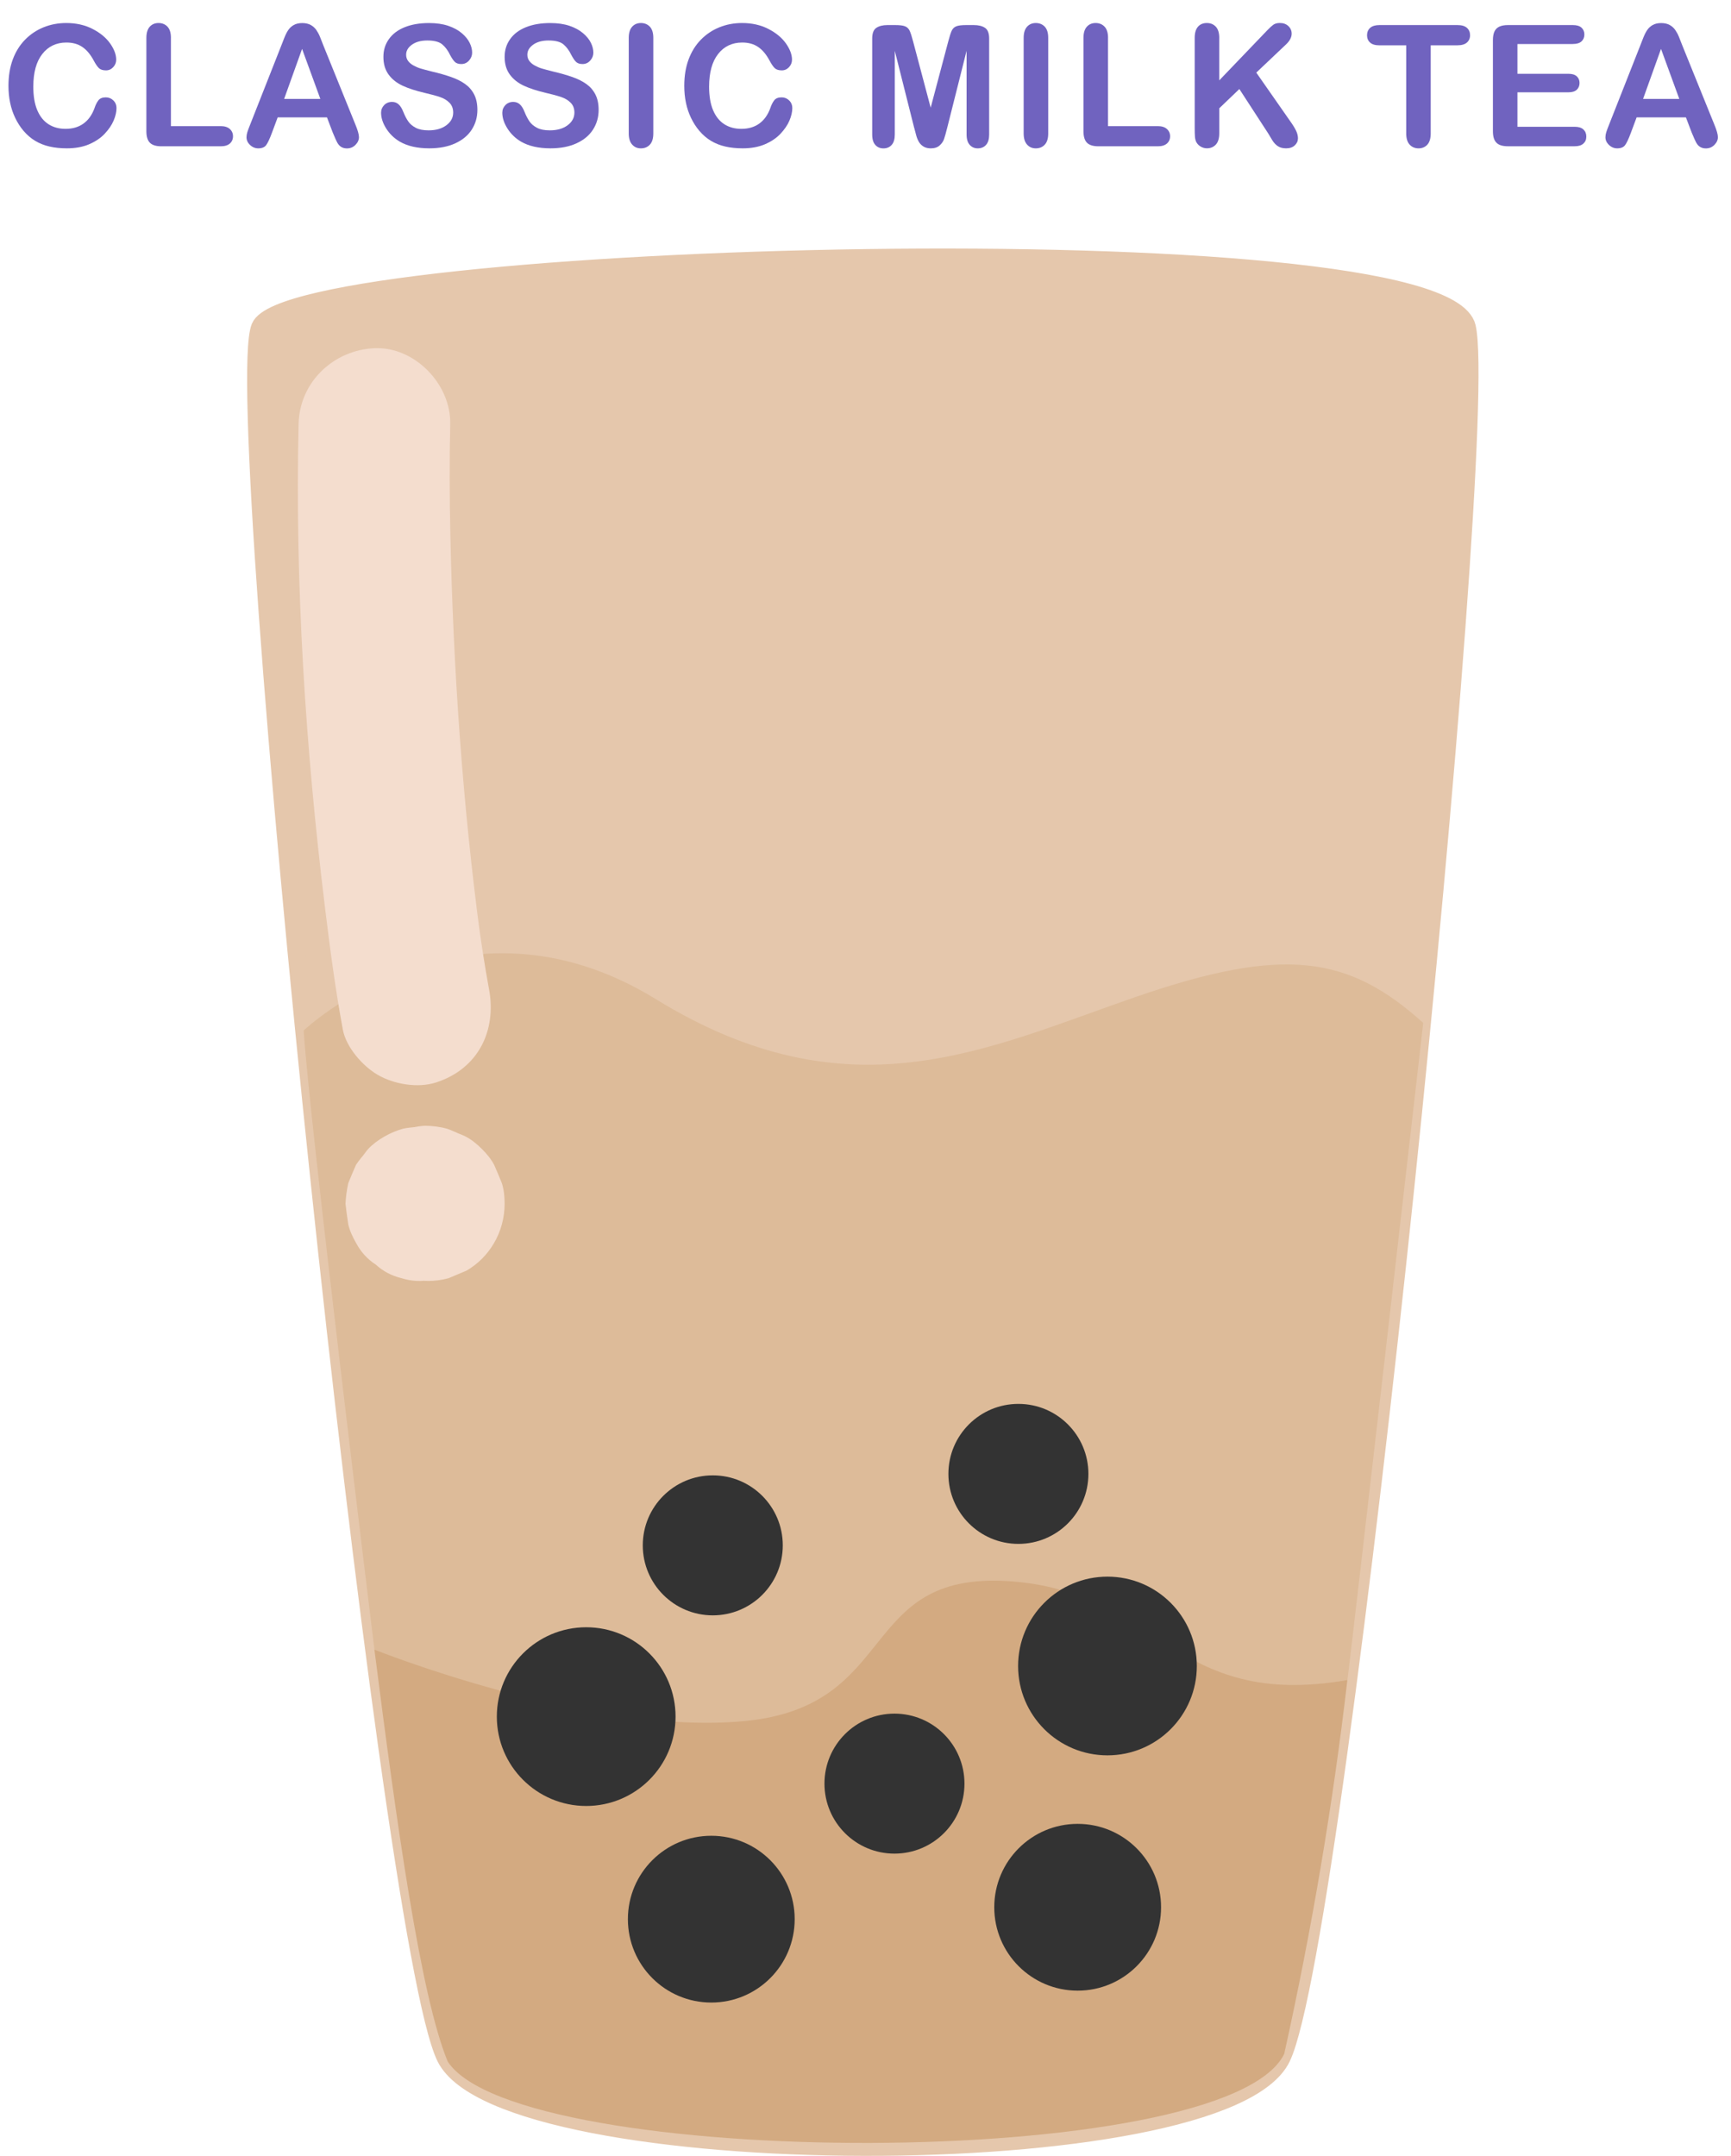 <?xml version="1.0" encoding="UTF-8"?><svg id="Layer_1" xmlns="http://www.w3.org/2000/svg" width="684.94" height="853.11" viewBox="0 0 684.94 853.11"><g id="drinkClassic"><path d="m102.89,129.47c12.38-30.05,467.79-43.02,477.58,0,9.78,43.02-50.33,637.04-73.31,684.78-22.98,47.73-307.5,46.56-330.84,0-23.34-46.56-85.8-654.72-73.43-684.78Z" fill="#e5c7ac" stroke="#e5c7ac" stroke-miterlimit="10" stroke-width="7"/><path d="m120.15,407.78s62.76-59.54,139.37-12.4c76.61,47.14,130.83,19.53,189.76-.84,58.93-20.37,84.33-16.36,113.87,10.24.07-.51-28.99,253.65-30,260-69.37,12.24-66.96-27.46-126.36-30.99-59.4-3.54-42.43,49.5-103.95,55.39-61.52,5.89-154.68-36.4-154.68-36.4,0,0-25.88-210.32-28-245Z" fill="#db9" stroke-width="0"/><path d="m193.5,391.43c-1.75-9.46-3.18-18.98-4.47-28.52l1.07,7.98c-7.07-52.77-10.76-106.18-11.9-159.39-.31-14.57-.38-29.14-.05-43.71.35-15.7-14.05-30.71-30-30s-29.62,13.18-30,30c-1.44,63.83,2.73,128.27,10.48,191.61,1.96,16.04,4.08,32.09,7.02,47.99,1.3,7.03,7.82,14.44,13.79,17.93,6.43,3.76,15.91,5.36,23.12,3.02,16.56-5.36,24.02-20.33,20.95-36.9h0Z" fill="#f4ddce" stroke-width="0"/><path d="m533.15,664.78c-69.37,12.24-75.14-35.58-134.54-39.12-59.4-3.54-42.43,49.5-103.95,55.39-61.52,5.89-146.51-28.28-146.51-28.28,8.81,69.07,18.28,137.1,29,163,27.95,42.92,308,44,331-3,10.97-49.47,19.28-98.8,25-148Z" fill="#d3aa81" stroke-width="0"/><circle cx="402.97" cy="583.24" r="27.7" fill="#333" stroke-width="0"/><path d="m192.77,461.73c-.04-.07-.07-.14-.11-.21l3.02,7.17c-.02-.07-.04-.13-.05-.19l1.07,7.98c0-.06,0-.12,0-.18l-1.07,7.98c0-.06.02-.11.04-.16l-3.02,7.17c.03-.07.06-.13.11-.18l-4.69,6.07s.08-.08.12-.12l-6.07,4.69c.1-.08.21-.13.32-.18l-7.17,3.02c.18-.07.35-.11.54-.13l-7.98,1.07c.25-.03.49-.02.74,0l-7.98-1.07c.19.03.36.07.54.14l-7.17-3.02c.1.04.18.09.27.15l-6.07-4.69c.06.05.11.1.16.16l-4.69-6.07s.06.09.08.14l-3.02-7.17c.02.05.04.1.05.15l-1.07-7.98c0,.06,0,.11,0,.17l1.07-7.98c-.01.09-.04.17-.07.25l3.02-7.17c-.03.07-.07.14-.11.21-2.19,3.44-3.38,7.16-3.56,11.15-.89,3.99-.71,7.98.54,11.96.93,3.9,2.72,7.3,5.37,10.2,2.12,3.27,4.92,5.84,8.42,7.73l7.17,3.02c5.32,1.43,10.63,1.43,15.95,0l7.17-3.02c4.51-2.67,8.1-6.25,10.76-10.76,2.82-4.71,4.28-10.27,4.27-15.75,0-2.7-.26-5.5-1.09-8.08-.16-.49-2.8-6.76-3.05-7.24-1.23-2.34-2.98-4.42-4.85-6.29s-3.97-3.62-6.31-4.86c-1.14-.61-3.96-1.68-3.7-1.57,2.32.98-2.58-1.24-3.74-1.57-2.82-.8-5.8-1.16-8.72-1.19-1.37-.01-4.19.53-4.36.56-.54.07-2.99.25-4.34.6-4.7,1.24-10.45,4.38-13.79,8-.91.99-.83,1.06-2.42,3.12,1.16-1.51-1.8,2.09-2.42,3.15-.18.3-2.94,6.87-3.06,7.24-.02.05-.02.11-.04.16-.58,2.65-.94,5.32-1.07,8,0,.03,0,.06,0,.09.02.53.97,7.58,1.09,8.1.6,2.64,1.83,5.16,3.17,7.51,1.89,3.5,4.46,6.3,7.73,8.42,2.9,2.65,6.3,4.44,10.2,5.37,3.99,1.25,7.98,1.43,11.96.54,3.99-.18,7.71-1.37,11.15-3.56l6.07-4.69c3.72-3.74,6.29-8.16,7.72-13.24l1.07-7.98c-.02-5.42-1.38-10.46-4.1-15.14h0Z" fill="#f4ddce" stroke-width="0"/><circle cx="353.93" cy="705.81" r="27.7" fill="#333" stroke-width="0"/><circle cx="282.04" cy="611.52" r="27.7" fill="#333" stroke-width="0"/><circle cx="438.21" cy="659.26" r="35.36" fill="#333" stroke-width="0"/><circle cx="231.95" cy="679.29" r="35.36" fill="#333" stroke-width="0"/><circle cx="281.45" cy="759.44" r="33" fill="#333" stroke-width="0"/><circle cx="426.42" cy="754.73" r="33" fill="#333" stroke-width="0"/></g><path d="m46.1,42.74c0,1.53-.38,3.18-1.13,4.96-.75,1.78-1.94,3.52-3.55,5.23-1.61,1.71-3.68,3.1-6.18,4.17-2.51,1.07-5.43,1.6-8.77,1.6-2.53,0-4.83-.24-6.9-.72-2.07-.48-3.95-1.23-5.64-2.24-1.69-1.01-3.24-2.35-4.66-4.01-1.26-1.5-2.34-3.19-3.24-5.05-.89-1.86-1.57-3.85-2.01-5.97-.45-2.11-.67-4.36-.67-6.74,0-3.86.56-7.32,1.68-10.37,1.12-3.05,2.73-5.67,4.83-7.83s4.55-3.82,7.36-4.96,5.81-1.7,9-1.7c3.88,0,7.34.77,10.37,2.32,3.03,1.55,5.35,3.46,6.97,5.74,1.61,2.28,2.42,4.43,2.42,6.46,0,1.11-.39,2.09-1.18,2.94-.79.85-1.73,1.28-2.85,1.28-1.24,0-2.18-.29-2.8-.88-.62-.59-1.31-1.6-2.08-3.04-1.27-2.38-2.75-4.16-4.47-5.33-1.71-1.18-3.82-1.77-6.33-1.77-3.99,0-7.17,1.52-9.54,4.55-2.37,3.03-3.55,7.34-3.55,12.92,0,3.73.52,6.83,1.57,9.31,1.05,2.48,2.53,4.32,4.45,5.55s4.17,1.83,6.74,1.83c2.79,0,5.15-.69,7.08-2.08,1.93-1.38,3.39-3.42,4.37-6.1.41-1.26.93-2.29,1.54-3.09.61-.8,1.59-1.19,2.94-1.19,1.16,0,2.15.4,2.98,1.21s1.24,1.81,1.24,3.01Z" fill="#7063bf" stroke-width="0"/><path d="m67.63,15v34.91h19.7c1.57,0,2.77.38,3.61,1.14.84.76,1.26,1.72,1.26,2.88s-.42,2.13-1.24,2.86c-.83.73-2.04,1.1-3.63,1.1h-23.46c-2.12,0-3.64-.47-4.56-1.41-.93-.94-1.39-2.45-1.39-4.55V15c0-1.96.44-3.44,1.33-4.42.88-.98,2.04-1.47,3.48-1.47s2.64.49,3.55,1.46c.91.97,1.36,2.45,1.36,4.43Z" fill="#7063bf" stroke-width="0"/><path d="m131.67,52.46l-2.29-6.02h-19.5l-2.29,6.15c-.89,2.4-1.66,4.02-2.29,4.86-.63.84-1.67,1.26-3.11,1.26-1.22,0-2.3-.45-3.24-1.34-.94-.89-1.41-1.91-1.41-3.04,0-.65.11-1.33.33-2.03.22-.7.58-1.67,1.08-2.91l12.27-31.14c.35-.89.77-1.97,1.26-3.22.49-1.25,1.01-2.29,1.57-3.12.56-.83,1.29-1.5,2.19-2.01.9-.51,2.02-.77,3.35-.77s2.48.26,3.39.77c.9.51,1.64,1.17,2.19,1.98.56.81,1.03,1.67,1.41,2.6.38.93.87,2.17,1.46,3.71l12.53,30.95c.98,2.36,1.47,4.07,1.47,5.14s-.46,2.13-1.39,3.06c-.93.93-2.04,1.39-3.35,1.39-.76,0-1.42-.14-1.96-.41-.55-.27-1-.64-1.37-1.11-.37-.47-.77-1.19-1.19-2.16-.42-.97-.79-1.83-1.1-2.57Zm-19.24-13.32h14.33l-7.23-19.79-7.1,19.79Z" fill="#7063bf" stroke-width="0"/><path d="m188.9,43.49c0,2.9-.75,5.51-2.24,7.82-1.49,2.31-3.68,4.12-6.56,5.43s-6.29,1.96-10.24,1.96c-4.73,0-8.64-.89-11.71-2.68-2.18-1.29-3.95-3-5.32-5.15-1.36-2.15-2.04-4.24-2.04-6.26,0-1.18.41-2.19,1.23-3.03.82-.84,1.86-1.26,3.12-1.26,1.02,0,1.89.33,2.6.98s1.31,1.62,1.82,2.91c.61,1.53,1.27,2.8,1.98,3.83.71,1.03,1.71,1.87,2.99,2.54,1.29.67,2.98,1,5.07,1,2.88,0,5.22-.67,7.02-2.01,1.8-1.34,2.7-3.01,2.7-5.02,0-1.59-.49-2.88-1.46-3.88-.97-.99-2.22-1.75-3.76-2.27-1.54-.52-3.59-1.08-6.17-1.67-3.45-.81-6.33-1.75-8.65-2.83-2.32-1.08-4.17-2.55-5.53-4.42-1.36-1.86-2.04-4.18-2.04-6.95s.72-4.98,2.16-7.03c1.44-2.05,3.52-3.63,6.25-4.73,2.73-1.1,5.93-1.65,9.62-1.65,2.94,0,5.49.37,7.64,1.1s3.93,1.7,5.35,2.91c1.42,1.21,2.45,2.48,3.11,3.81.65,1.33.98,2.63.98,3.89,0,1.16-.41,2.2-1.23,3.12-.82.93-1.84,1.39-3.06,1.39-1.11,0-1.96-.28-2.54-.83-.58-.56-1.21-1.47-1.88-2.73-.87-1.81-1.92-3.22-3.14-4.24-1.22-1.01-3.18-1.52-5.89-1.52-2.51,0-4.53.55-6.07,1.65-1.54,1.1-2.31,2.43-2.31,3.97,0,.96.26,1.79.79,2.49.52.7,1.24,1.3,2.16,1.8.92.5,1.84.9,2.78,1.18.94.28,2.49.7,4.65,1.24,2.7.63,5.15,1.33,7.34,2.09,2.19.76,4.06,1.69,5.59,2.78,1.54,1.09,2.74,2.47,3.6,4.14.86,1.67,1.29,3.71,1.29,6.13Z" fill="#7063bf" stroke-width="0"/><path d="m236.87,43.49c0,2.9-.75,5.51-2.24,7.82-1.49,2.31-3.68,4.12-6.56,5.43s-6.29,1.96-10.24,1.96c-4.73,0-8.64-.89-11.71-2.68-2.18-1.29-3.95-3-5.32-5.15-1.36-2.15-2.04-4.24-2.04-6.26,0-1.18.41-2.19,1.23-3.03.82-.84,1.86-1.26,3.12-1.26,1.02,0,1.89.33,2.6.98s1.31,1.62,1.82,2.91c.61,1.53,1.27,2.8,1.98,3.83.71,1.03,1.71,1.87,2.99,2.54,1.29.67,2.98,1,5.07,1,2.88,0,5.22-.67,7.02-2.01,1.8-1.34,2.7-3.01,2.7-5.02,0-1.59-.49-2.88-1.46-3.88-.97-.99-2.22-1.75-3.76-2.27-1.54-.52-3.59-1.08-6.17-1.67-3.45-.81-6.33-1.75-8.65-2.83-2.32-1.08-4.17-2.55-5.53-4.42-1.36-1.86-2.04-4.18-2.04-6.95s.72-4.98,2.16-7.03c1.44-2.05,3.52-3.63,6.25-4.73,2.73-1.1,5.93-1.65,9.62-1.65,2.94,0,5.49.37,7.64,1.1s3.93,1.7,5.35,2.91c1.42,1.21,2.45,2.48,3.11,3.81.65,1.33.98,2.63.98,3.89,0,1.16-.41,2.2-1.23,3.12-.82.93-1.84,1.39-3.06,1.39-1.11,0-1.96-.28-2.54-.83-.58-.56-1.21-1.47-1.88-2.73-.87-1.81-1.92-3.22-3.14-4.24-1.22-1.01-3.18-1.52-5.89-1.52-2.51,0-4.53.55-6.07,1.65-1.54,1.1-2.31,2.43-2.31,3.97,0,.96.26,1.79.79,2.49.52.7,1.24,1.3,2.16,1.8.92.5,1.84.9,2.78,1.18.94.28,2.49.7,4.65,1.24,2.7.63,5.15,1.33,7.34,2.09,2.19.76,4.06,1.69,5.59,2.78,1.54,1.09,2.74,2.47,3.6,4.14.86,1.67,1.29,3.71,1.29,6.13Z" fill="#7063bf" stroke-width="0"/><path d="m248.79,52.78V15c0-1.96.45-3.44,1.34-4.42.89-.98,2.05-1.47,3.47-1.47s2.64.49,3.55,1.46c.91.97,1.36,2.45,1.36,4.43v37.79c0,1.99-.45,3.47-1.36,4.45s-2.09,1.47-3.55,1.47-2.55-.5-3.45-1.49-1.36-2.47-1.36-4.43Z" fill="#7063bf" stroke-width="0"/><path d="m313.51,42.74c0,1.53-.38,3.18-1.13,4.96-.75,1.78-1.94,3.52-3.55,5.23-1.61,1.71-3.68,3.1-6.18,4.17-2.51,1.07-5.43,1.6-8.77,1.6-2.53,0-4.83-.24-6.9-.72-2.07-.48-3.95-1.23-5.64-2.24-1.69-1.01-3.24-2.35-4.66-4.01-1.26-1.5-2.34-3.19-3.24-5.05-.89-1.86-1.57-3.85-2.01-5.97-.45-2.11-.67-4.36-.67-6.74,0-3.86.56-7.32,1.68-10.37,1.12-3.05,2.73-5.67,4.83-7.83s4.55-3.82,7.36-4.96,5.81-1.7,9-1.7c3.88,0,7.34.77,10.37,2.32,3.03,1.55,5.35,3.46,6.97,5.74,1.61,2.28,2.42,4.43,2.42,6.46,0,1.11-.39,2.09-1.18,2.94-.79.85-1.73,1.28-2.85,1.28-1.24,0-2.18-.29-2.8-.88-.62-.59-1.31-1.6-2.08-3.04-1.27-2.38-2.75-4.16-4.47-5.33-1.71-1.18-3.82-1.77-6.33-1.77-3.99,0-7.17,1.52-9.54,4.55-2.37,3.03-3.55,7.34-3.55,12.92,0,3.73.52,6.83,1.57,9.31,1.05,2.48,2.53,4.32,4.45,5.55s4.17,1.83,6.74,1.83c2.79,0,5.15-.69,7.08-2.08,1.93-1.38,3.39-3.42,4.37-6.1.41-1.26.93-2.29,1.54-3.09.61-.8,1.59-1.19,2.94-1.19,1.16,0,2.15.4,2.98,1.21s1.24,1.81,1.24,3.01Z" fill="#7063bf" stroke-width="0"/><path d="m361.75,50.66l-7.69-30.55v33.11c0,1.83-.41,3.21-1.23,4.12-.82.92-1.9,1.38-3.26,1.38s-2.38-.45-3.21-1.36c-.83-.9-1.24-2.28-1.24-4.14V15.26c0-2.09.54-3.51,1.64-4.24,1.09-.73,2.56-1.1,4.42-1.1h3.01c1.81,0,3.12.16,3.94.49.82.33,1.42.92,1.82,1.77.39.85.84,2.24,1.34,4.16l6.97,26.27,6.97-26.27c.5-1.92.95-3.3,1.34-4.16.39-.85,1-1.44,1.82-1.77.82-.33,2.13-.49,3.94-.49h3.01c1.85,0,3.33.37,4.42,1.1,1.09.73,1.64,2.14,1.64,4.24v37.95c0,1.83-.41,3.21-1.23,4.12-.82.92-1.91,1.38-3.29,1.38-1.29,0-2.34-.46-3.17-1.38-.83-.92-1.24-2.29-1.24-4.12V20.1l-7.69,30.55c-.5,1.99-.91,3.44-1.23,4.37s-.9,1.77-1.75,2.54-2.03,1.15-3.53,1.15c-1.13,0-2.09-.25-2.88-.74-.79-.49-1.4-1.12-1.83-1.88-.44-.76-.78-1.61-1.03-2.54-.25-.93-.51-1.89-.77-2.9Z" fill="#7063bf" stroke-width="0"/><path d="m405.05,52.78V15c0-1.96.45-3.44,1.34-4.42.89-.98,2.05-1.47,3.47-1.47s2.64.49,3.55,1.46c.91.97,1.36,2.45,1.36,4.43v37.79c0,1.99-.45,3.47-1.36,4.45s-2.09,1.47-3.55,1.47-2.55-.5-3.45-1.49-1.36-2.47-1.36-4.43Z" fill="#7063bf" stroke-width="0"/><path d="m438.43,15v34.91h19.7c1.57,0,2.77.38,3.61,1.14.84.76,1.26,1.72,1.26,2.88s-.42,2.13-1.24,2.86c-.83.73-2.04,1.1-3.63,1.1h-23.46c-2.12,0-3.64-.47-4.56-1.41-.93-.94-1.39-2.45-1.39-4.55V15c0-1.96.44-3.44,1.33-4.42.88-.98,2.04-1.47,3.48-1.47s2.64.49,3.55,1.46c.91.97,1.36,2.45,1.36,4.43Z" fill="#7063bf" stroke-width="0"/><path d="m482.44,15v16.81l19.07-19.89c.92-.96,1.7-1.67,2.34-2.13s1.5-.69,2.57-.69c1.4,0,2.52.41,3.39,1.23.86.82,1.29,1.82,1.29,2.99,0,1.42-.73,2.83-2.19,4.22l-11.81,11.19,13.61,19.5c.96,1.35,1.68,2.54,2.16,3.55.48,1.01.72,2,.72,2.96,0,1.07-.42,2-1.26,2.78-.84.79-1.98,1.18-3.42,1.18-1.35,0-2.45-.29-3.3-.87-.85-.58-1.57-1.35-2.16-2.31-.59-.96-1.11-1.83-1.57-2.62l-11.48-17.67-7.95,7.62v9.91c0,2.01-.46,3.5-1.37,4.47-.92.97-2.09,1.46-3.53,1.46-.83,0-1.63-.22-2.39-.65-.76-.44-1.35-1.03-1.77-1.77-.31-.61-.49-1.32-.56-2.13-.07-.81-.1-1.97-.1-3.5V15c0-1.96.43-3.44,1.29-4.42s2.03-1.47,3.52-1.47,2.64.49,3.55,1.46c.91.97,1.36,2.45,1.36,4.43Z" fill="#7063bf" stroke-width="0"/><path d="m576.72,17.94h-10.6v34.84c0,2.01-.45,3.5-1.34,4.47-.89.97-2.05,1.46-3.47,1.46s-2.61-.49-3.52-1.47-1.36-2.46-1.36-4.45V17.94h-10.6c-1.66,0-2.89-.36-3.7-1.1-.81-.73-1.21-1.7-1.21-2.89s.42-2.22,1.26-2.95c.84-.72,2.05-1.08,3.65-1.08h30.88c1.68,0,2.93.37,3.75,1.11.82.74,1.23,1.71,1.23,2.91s-.42,2.16-1.24,2.89c-.83.73-2.07,1.1-3.73,1.1Z" fill="#7063bf" stroke-width="0"/><path d="m622.33,17.42h-21.89v11.78h20.15c1.48,0,2.59.33,3.32,1,.73.67,1.1,1.54,1.1,2.63s-.36,1.98-1.08,2.67c-.72.69-1.83,1.03-3.34,1.03h-20.15v13.64h22.64c1.53,0,2.68.35,3.45,1.06.77.71,1.16,1.65,1.16,2.83s-.39,2.06-1.16,2.76c-.77.71-1.93,1.06-3.45,1.06h-26.4c-2.12,0-3.64-.47-4.56-1.41-.93-.94-1.39-2.45-1.39-4.55V15.88c0-1.4.21-2.54.62-3.42.41-.88,1.06-1.53,1.95-1.93.88-.4,2.01-.61,3.39-.61h25.65c1.55,0,2.7.34,3.45,1.03.75.69,1.13,1.59,1.13,2.7s-.38,2.04-1.13,2.73c-.75.69-1.9,1.03-3.45,1.03Z" fill="#7063bf" stroke-width="0"/><path d="m669.39,52.46l-2.29-6.02h-19.5l-2.29,6.15c-.89,2.4-1.66,4.02-2.29,4.86-.63.84-1.67,1.26-3.11,1.26-1.22,0-2.3-.45-3.24-1.34-.94-.89-1.41-1.91-1.41-3.04,0-.65.11-1.33.33-2.03.22-.7.58-1.67,1.08-2.91l12.27-31.14c.35-.89.77-1.97,1.26-3.22.49-1.25,1.01-2.29,1.57-3.12.56-.83,1.29-1.5,2.19-2.01.9-.51,2.02-.77,3.35-.77s2.48.26,3.39.77c.9.51,1.64,1.17,2.19,1.98.56.81,1.03,1.67,1.41,2.6.38.93.87,2.17,1.46,3.71l12.53,30.95c.98,2.36,1.47,4.07,1.47,5.14s-.46,2.13-1.39,3.06c-.93.93-2.04,1.39-3.35,1.39-.76,0-1.42-.14-1.96-.41-.55-.27-1-.64-1.37-1.11-.37-.47-.77-1.19-1.19-2.16-.42-.97-.79-1.83-1.1-2.57Zm-19.24-13.32h14.33l-7.23-19.79-7.1,19.79Z" fill="#7063bf" stroke-width="0"/></svg>